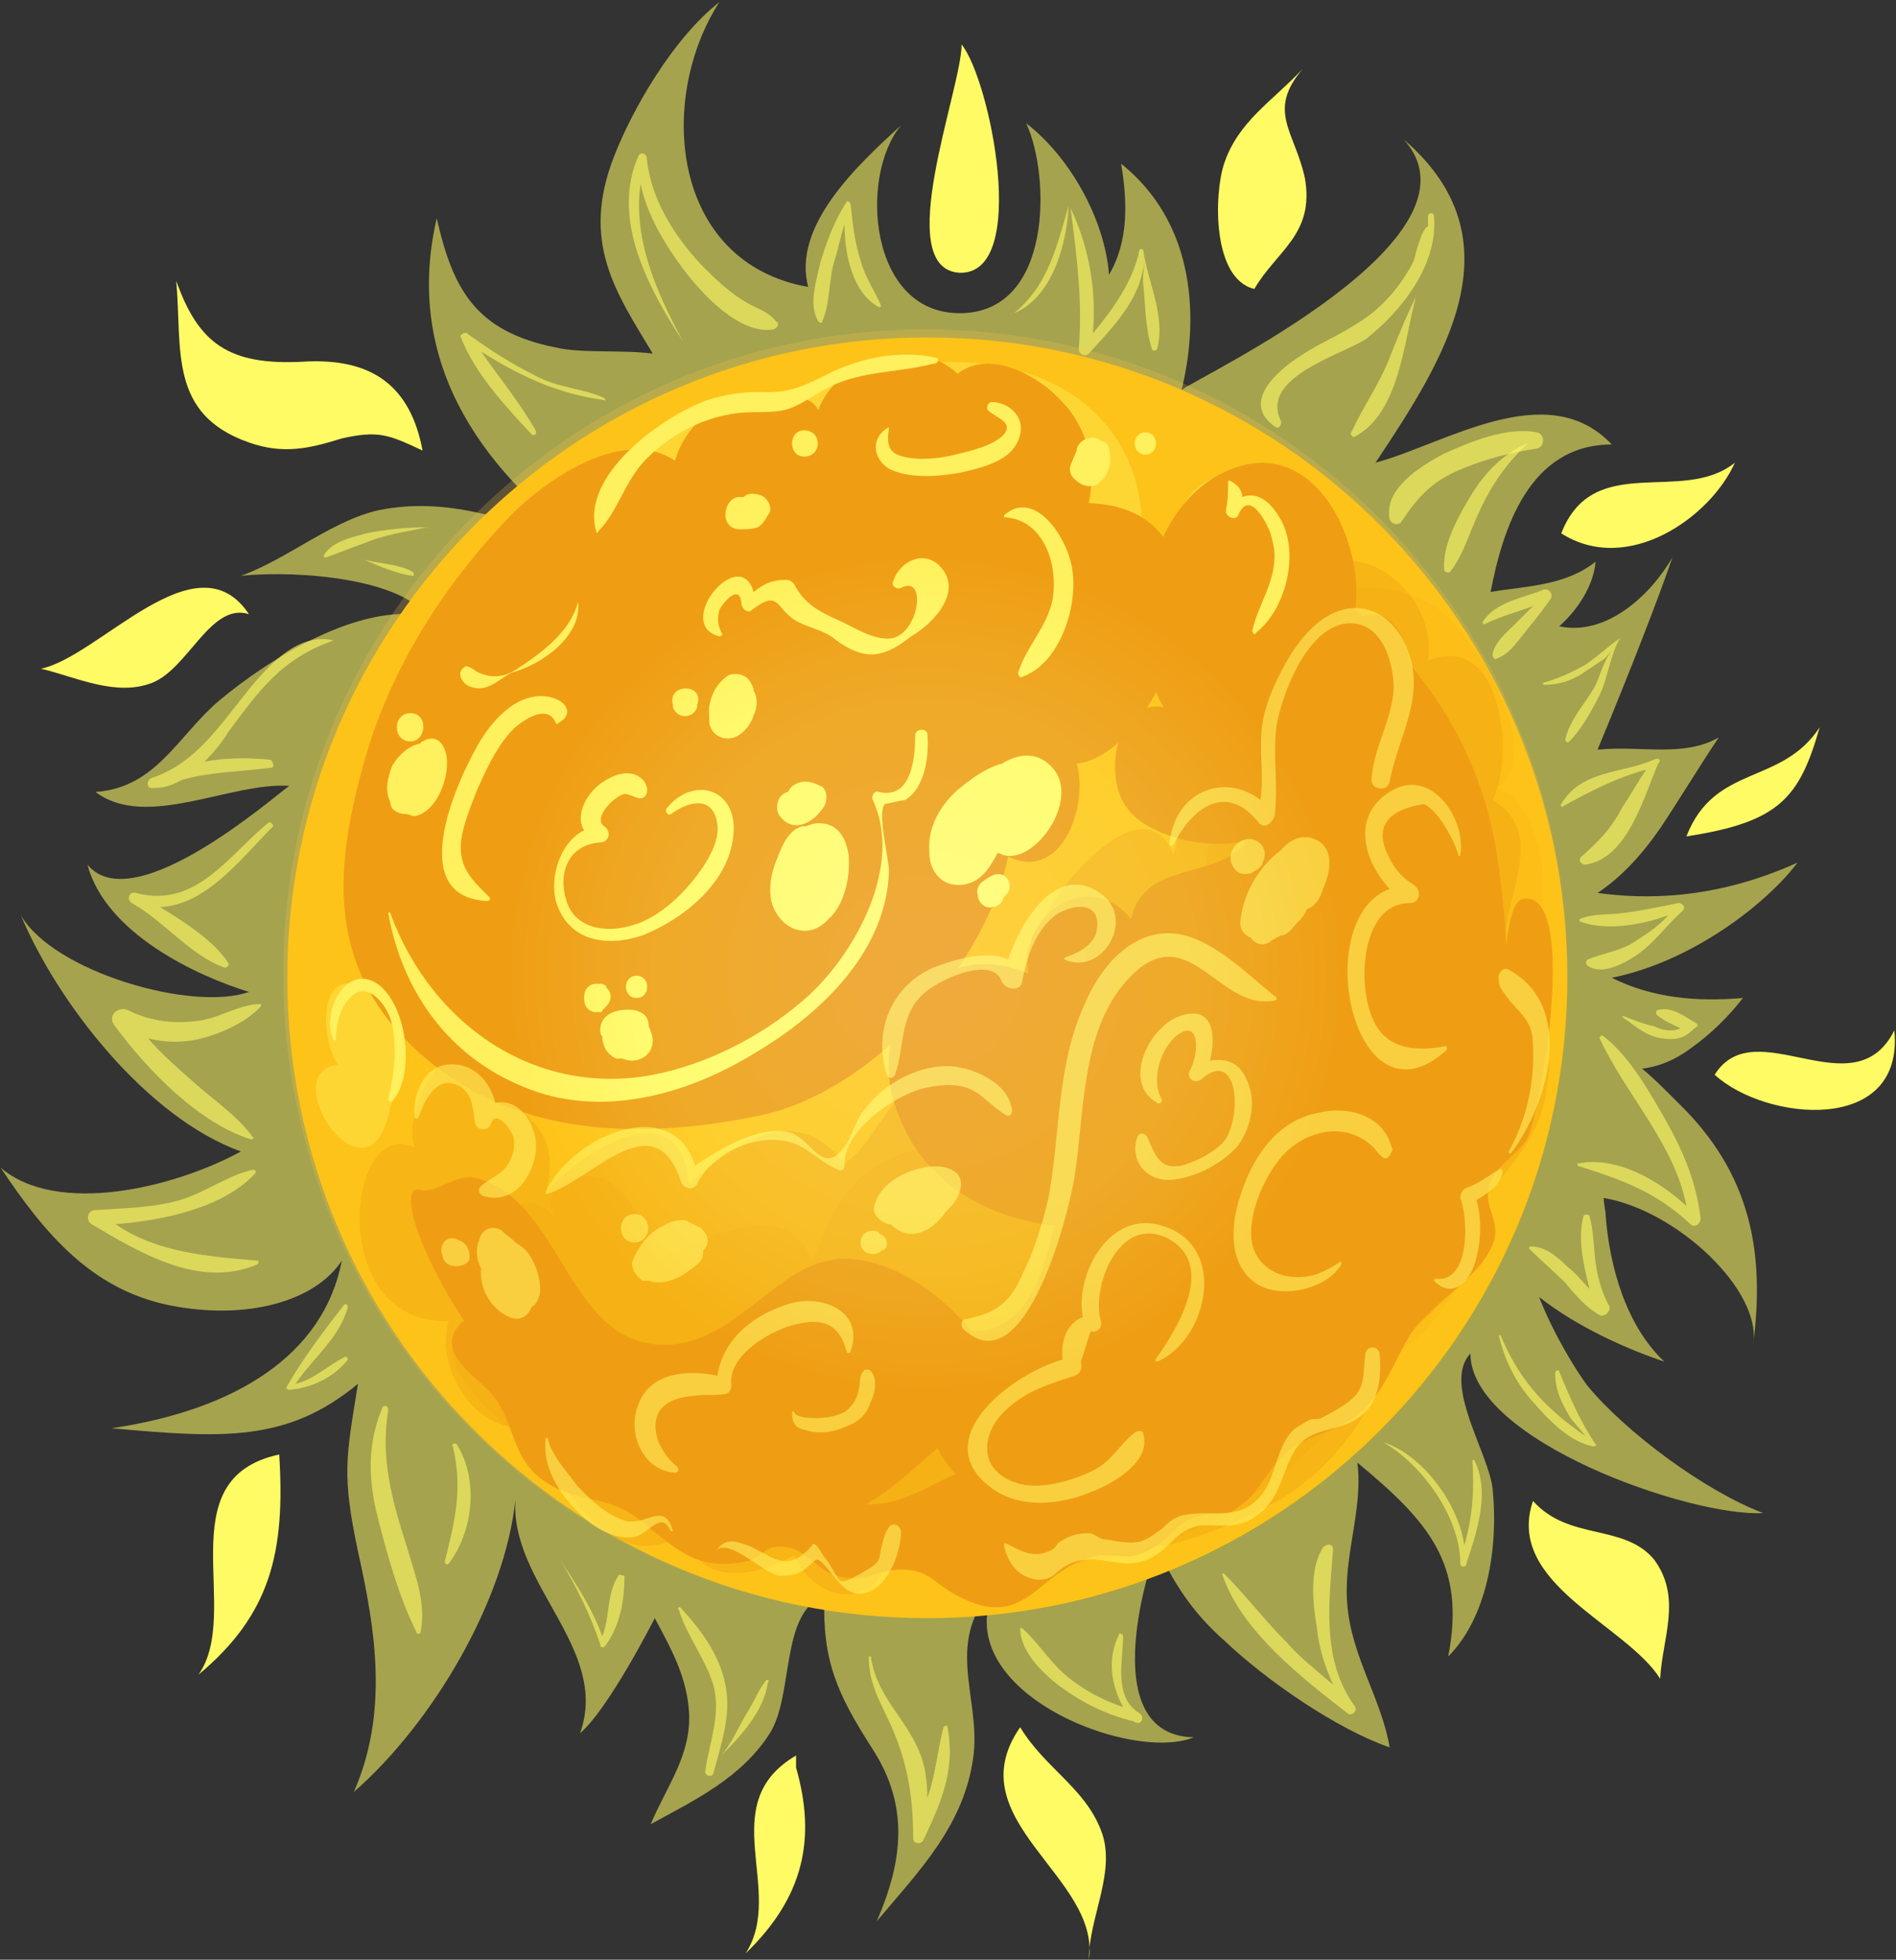 <svg width="1635" height="1689" viewBox="0 0 1635 1689" fill="none" xmlns="http://www.w3.org/2000/svg">
<rect x="0" y="0" width="1635" height="1689" fill="#333333" stroke="none"/>
<g opacity="0.56">
<path d="M1550.04 743.486C1476.92 776.565 1415.98 774.824 1377.68 769.601C1398.57 755.673 1415.98 736.522 1431.65 713.889C1449.06 687.774 1464.73 661.658 1482.14 635.543C1452.54 652.953 1414.24 642.507 1379.42 645.989H1377.68C1403.79 583.313 1431.65 511.931 1442.1 480.593C1422.94 513.672 1384.64 548.492 1344.6 539.787C1360.27 525.859 1374.2 504.967 1375.94 484.075C1349.82 504.967 1316.74 504.967 1285.4 510.19C1295.85 456.219 1318.48 383.096 1389.87 383.096C1334.15 323.901 1245.36 383.096 1186.17 398.765C1245.36 309.973 1311.52 207.253 1210.54 120.203C1287.15 205.512 1034.7 323.901 1019.03 336.088C1019.03 332.606 1055.59 212.476 966.799 141.095C972.022 172.433 973.763 207.253 956.353 236.851C952.871 189.843 923.274 135.872 884.971 106.274C905.864 151.541 907.604 268.189 829.259 269.93C749.172 271.671 740.467 151.541 777.028 108.016C738.726 142.836 683.014 195.066 696.942 247.297C578.553 226.405 566.366 85.382 620.337 1.814C622.078 0.073 622.078 0.073 620.337 1.814C580.294 33.152 545.473 94.087 529.804 134.131C500.207 208.994 531.545 252.52 562.884 304.75C535.027 301.268 501.948 304.75 479.315 299.527C409.674 285.599 390.523 249.038 376.595 188.102C345.257 323.901 430.566 412.693 496.725 464.924C441.012 450.996 392.264 428.362 331.329 438.808C289.544 445.772 247.76 482.334 207.716 496.262C259.947 491.039 346.998 499.744 367.89 531.082C310.436 518.895 232.091 567.644 188.565 604.205C153.745 633.802 134.594 679.068 82.363 682.551C125.889 715.63 199.011 673.845 249.501 677.327C240.796 682.551 115.443 793.975 75.399 745.227C91.068 804.422 169.414 840.983 214.681 854.911C165.932 872.321 45.802 837.501 17.946 788.752C49.284 863.616 125.889 962.854 207.716 992.451C150.263 1023.79 49.284 1048.16 0.536 1006.38C38.838 1063.83 78.881 1110.84 145.04 1124.77C212.94 1138.7 272.134 1121.29 294.767 1086.47C279.098 1168.29 202.493 1215.3 96.291 1230.97C192.047 1239.68 247.76 1243.16 308.695 1192.67C298.249 1257.09 294.767 1271.01 308.695 1337.17C324.364 1406.81 334.811 1476.45 305.213 1544.35C373.113 1485.16 435.789 1378.96 444.494 1291.91C439.271 1365.03 526.322 1420.74 500.207 1493.86C524.581 1472.97 562.884 1398.11 564.625 1394.63C578.553 1420.74 592.481 1445.12 594.222 1476.45C595.963 1513.01 575.071 1539.13 561.142 1572.21C599.445 1551.32 639.488 1532.17 663.862 1493.86C684.755 1460.78 672.568 1389.4 710.87 1375.47C709.129 1431.19 721.316 1459.04 752.654 1507.79C783.992 1556.54 778.769 1603.55 756.136 1655.78C792.698 1612.25 832.741 1572.21 839.705 1511.27C844.928 1460.78 813.59 1413.78 858.856 1366.77C813.59 1455.56 973.763 1519.98 1029.48 1497.35C940.684 1495.6 994.655 1337.17 998.137 1333.69C1010.32 1361.55 1027.73 1389.4 1055.59 1413.78C1092.15 1448.6 1153.09 1490.38 1198.35 1506.05C1191.39 1464.27 1165.27 1427.71 1161.79 1382.44C1158.31 1340.65 1175.72 1300.61 1170.5 1260.57C1231.43 1311.06 1264.51 1347.62 1248.84 1427.71C1281.92 1394.63 1292.37 1335.43 1287.15 1283.2C1283.66 1251.86 1243.62 1192.67 1267.99 1166.55C1267.99 1241.42 1457.77 1307.58 1520.44 1304.09C1469.95 1284.94 1402.05 1234.45 1368.97 1194.41C1358.53 1180.48 1339.38 1149.14 1327.19 1117.8C1360.27 1143.92 1403.79 1163.07 1435.13 1173.52C1402.05 1142.18 1388.12 1091.69 1384.64 1048.16C1384.64 1042.94 1382.9 1037.72 1382.9 1032.49C1445.58 1042.94 1520.44 1112.58 1511.74 1159.59C1522.18 1079.5 1510 1011.6 1447.32 950.667C1433.39 936.739 1424.69 928.034 1415.98 921.07C1429.91 919.329 1443.84 914.106 1457.77 903.659C1475.18 891.472 1490.84 875.803 1503.03 860.134C1462.99 863.616 1424.69 860.134 1389.87 842.724C1459.51 828.796 1523.92 778.306 1550.04 743.486ZM1163.53 696.479C1024.25 692.997 825.777 637.284 820.554 773.083C818.813 825.314 857.115 875.803 881.489 919.329C914.569 978.523 931.979 1049.9 952.871 1116.06C956.353 1129.99 959.835 1143.92 963.317 1156.11C893.676 1109.1 803.144 1133.47 719.575 1109.1L703.906 1119.55C702.165 1022.05 634.265 936.739 613.373 839.242C583.776 699.961 683.014 574.608 686.496 438.808L653.416 388.319C677.79 402.247 703.906 414.434 731.762 426.621L879.748 498.003C935.461 487.557 985.95 435.326 1013.81 376.132C1019.03 386.578 1025.99 395.283 1036.44 403.988C1062.55 508.449 1064.3 602.464 1137.42 645.989C1154.83 656.435 1179.2 663.399 1201.84 666.881C1187.91 677.327 1173.98 686.033 1163.53 696.479Z" fill="#FFFB64"/>
<path d="M1443.85 1170.04C1443.85 1170.04 1442.1 1170.04 1443.85 1170.04C1442.1 1170.04 1442.1 1170.04 1443.85 1170.04C1443.85 1171.78 1443.85 1171.78 1443.85 1170.04Z" fill="#FFFB64"/>
</g>
<path d="M799.665 1394.63C1104.47 1394.63 1351.57 1147.53 1351.57 842.724C1351.57 537.917 1104.47 290.822 799.665 290.822C494.858 290.822 247.763 537.917 247.763 842.724C247.763 1147.53 494.858 1394.63 799.665 1394.63Z" fill="#FEC20C"/>
<path opacity="0.38" d="M400.96 931.515C385.291 882.767 346.988 959.371 357.434 988.969C298.24 961.112 280.83 1142.18 387.031 1138.7C373.103 1178.74 414.888 1246.64 463.636 1225.75C472.341 1277.98 535.018 1365.03 590.73 1319.76C601.176 1368.51 649.925 1359.8 684.745 1340.65C695.191 1363.29 719.565 1382.44 745.681 1370.25C771.796 1358.06 757.868 1331.95 782.242 1321.5C777.019 1354.58 850.142 1366.77 855.365 1335.43C865.811 1373.73 933.71 1351.1 949.379 1321.5C977.236 1354.58 1060.8 1314.54 1092.14 1298.87C1147.86 1271.01 1193.12 1210.08 1203.57 1147.4C1219.24 1147.4 1236.65 1131.73 1243.61 1119.54C1255.8 1100.39 1247.09 1088.21 1255.8 1070.8C1276.69 1023.79 1327.18 995.933 1334.14 936.738C1337.63 914.105 1335.88 886.249 1327.18 863.615C1321.96 849.687 1302.81 835.759 1299.32 823.572C1288.88 783.529 1339.37 720.852 1287.14 689.514C1306.29 652.953 1295.84 543.269 1231.42 569.384C1240.13 517.153 1179.19 459.7 1130.44 492.779C1074.73 531.082 1088.66 640.766 1090.4 699.96C1081.7 680.809 1055.58 666.881 1034.69 679.068C1015.54 689.514 1017.28 717.37 1012.06 736.521C987.682 677.327 921.523 753.932 905.854 781.788C881.48 825.313 858.847 908.882 874.516 959.371C857.106 936.738 837.954 917.587 806.616 926.292C766.573 936.738 757.868 982.004 728.271 1002.9C683.004 945.443 630.774 988.968 594.212 1020.31C585.507 934.997 498.457 995.933 470.6 1027.27C484.528 976.781 456.672 955.889 400.96 931.515Z" fill="#EB9206"/>
<path opacity="0.41" d="M676.045 348.276C609.886 343.053 522.835 386.578 517.612 459.701C475.828 428.362 392.259 515.413 367.885 550.233C327.842 605.946 313.914 679.069 319.137 748.709C329.583 910.624 494.979 962.854 627.296 905.4C702.16 874.062 801.398 774.824 756.132 684.292C783.988 682.551 797.916 661.658 792.693 632.061C869.298 651.212 958.089 585.054 977.241 511.931C1022.51 341.312 858.852 259.484 676.045 348.276Z" fill="#FFFB64"/>
<path d="M676.047 1312.8C742.205 1312.8 764.839 1284.94 808.364 1248.38C876.264 1377.22 1121.75 1234.45 1184.42 1161.33C1292.37 1032.49 1315 914.106 1292.37 746.968C1280.18 651.212 1231.43 574.608 1156.57 515.413C1144.38 607.687 1184.42 705.184 1156.57 797.458C1140.9 847.947 1118.26 872.321 1074.74 847.947C1050.37 834.019 1052.11 811.386 1015.54 814.868C982.466 818.35 954.609 858.393 938.94 887.99C907.602 945.444 931.976 1149.14 837.961 1147.4C808.364 1110.84 750.91 1070.8 702.162 1089.95C656.896 1107.36 620.334 1168.29 559.399 1157.85C488.017 1145.66 481.053 1032.49 409.671 1015.08C392.261 1011.6 376.592 1029.01 362.664 1025.53C319.139 1013.34 451.456 1312.8 676.047 1312.8Z" fill="#EB9206"/>
<path d="M1132.19 1091.69C1041.65 1110.84 1069.51 985.487 1130.44 964.595C1217.5 934.998 1210.53 1037.72 1167.01 1082.98L1132.19 1091.69Z" fill="#EB9206"/>
<path d="M1215.74 764.378C1179.18 753.932 1170.48 680.809 1219.23 691.255C1219.23 722.593 1217.49 757.414 1257.53 740.004C1274.94 778.306 1283.64 851.429 1254.05 887.99C1201.82 954.148 1153.07 858.393 1194.85 802.68L1215.74 764.378Z" fill="#EB9206"/>
<path d="M686.482 1215.3C663.849 1262.31 618.583 1288.42 576.798 1251.86C535.014 1215.3 571.575 1163.07 613.36 1192.67C648.18 1135.21 801.389 1133.47 730.008 1218.78L686.482 1215.3Z" fill="#EB9206"/>
<path opacity="0.41" d="M456.669 774.824C287.791 774.824 467.115 494.521 501.936 642.507C585.504 661.658 554.166 510.19 573.317 473.629C606.396 414.434 719.562 370.909 714.339 471.888C726.526 452.736 766.57 437.067 757.865 475.37C817.059 416.175 942.412 435.326 897.146 538.046C877.995 581.572 830.987 604.205 787.462 611.169C749.16 618.133 723.044 604.205 688.224 600.723C700.411 626.838 696.929 665.14 662.109 670.363C660.368 741.745 649.922 813.126 590.727 858.393C566.353 877.544 526.31 903.659 493.23 900.177C428.813 896.695 446.223 834.019 456.669 774.824Z" fill="#FFFB64"/>
<path opacity="0.41" d="M839.694 393.541C820.543 402.246 777.018 414.433 763.09 386.577C749.162 360.462 789.205 315.196 804.874 346.534C855.363 311.714 914.558 376.131 848.399 391.8L839.694 393.541Z" fill="#FFFB64"/>
<path opacity="0.41" d="M494.969 543.27C521.085 508.449 486.264 473.629 449.703 487.557C428.811 496.262 392.249 541.529 421.847 550.234C399.213 557.198 376.58 581.572 407.919 590.277C430.552 597.241 468.854 569.385 486.264 557.198L494.969 543.27Z" fill="#FFFB64"/>
<path opacity="0.41" d="M1034.69 477.111C978.974 431.844 1083.44 376.132 1067.77 438.808C1126.96 386.578 1120 525.859 1090.4 557.197C1025.98 626.838 951.118 541.528 1031.2 487.557L1034.69 477.111Z" fill="#FFFB64"/>
<path opacity="0.41" d="M343.515 936.738C352.22 915.846 341.774 860.133 313.918 849.687C272.134 834.018 277.357 896.694 291.285 917.587C235.572 924.551 319.141 1048.16 336.551 954.148L343.515 936.738Z" fill="#FFFB64"/>
<path d="M938.928 433.586C945.892 398.765 937.187 365.686 911.072 341.312C891.921 322.161 851.877 301.269 825.762 322.161C789.201 287.34 721.301 309.974 705.632 353.499C696.927 334.348 655.143 341.312 637.732 344.794C609.876 351.758 590.725 369.168 582.02 397.024C535.013 365.686 463.631 417.917 434.034 450.996C378.321 510.19 333.055 583.313 312.163 663.4C287.788 752.191 284.306 832.278 353.947 900.178C435.775 980.264 548.941 983.746 656.884 961.113C752.639 940.221 850.136 832.278 869.287 738.263C916.295 760.897 938.928 692.997 928.482 658.177C1005.09 649.472 1079.95 438.809 938.928 433.586Z" fill="#EB9206"/>
<path opacity="0.16" d="M566.362 1084.72C555.916 1062.09 547.21 1029.01 522.836 1016.83C500.203 1006.38 458.419 1022.05 481.052 1051.65C435.785 997.674 383.555 1103.88 402.706 1145.66C362.663 1163.07 427.08 1224.01 442.75 1232.71C484.534 1257.09 552.433 1291.91 595.959 1253.6C597.7 1300.61 663.859 1318.02 696.938 1295.39C693.456 1349.36 768.319 1356.32 797.917 1323.24C801.399 1373.73 958.09 1344.14 985.946 1335.43C1032.95 1321.5 1071.26 1297.13 1109.56 1265.79C1137.41 1243.16 1182.68 1204.85 1184.42 1168.29C1219.24 1171.78 1247.1 1124.77 1262.77 1098.65C1287.14 1056.87 1287.14 1023.79 1262.77 983.746C1311.52 955.89 1348.08 860.134 1308.03 814.867C1348.08 799.198 1330.67 687.773 1290.62 679.068C1335.89 647.73 1267.99 541.528 1236.65 522.377C1151.34 471.887 1071.26 550.233 1053.85 630.32C1041.66 687.773 1045.14 748.709 1029.47 806.162C1010.32 879.285 961.572 945.444 891.931 980.264C850.147 1001.16 810.104 978.523 770.06 997.674C728.276 1016.83 714.348 1048.16 700.42 1089.95C683.01 1027.27 602.923 1069.06 566.362 1084.72Z" fill="#EB9206"/>
<path d="M1074.73 724.335C1045.14 733.04 991.165 722.594 972.013 696.478C951.121 670.363 961.567 602.464 1003.35 609.428C966.79 546.751 989.424 426.621 1067.77 402.247C1139.15 379.614 1180.94 477.111 1167.01 534.564C1227.94 501.485 1233.17 649.471 1193.12 682.55C1259.28 668.622 1240.13 792.234 1227.94 821.832C1194.86 903.659 1126.96 985.487 1050.36 1029.01C961.567 1079.5 813.581 1069.06 773.538 957.631C743.94 879.285 810.099 806.162 886.704 839.242C877.999 788.752 938.934 746.968 975.495 792.234C985.942 740.004 1053.84 759.155 1074.73 724.335Z" fill="#EB9206"/>
<path d="M399.213 1138.7C371.357 1164.81 411.4 1185.7 425.329 1203.11C444.48 1227.49 440.998 1257.09 468.854 1276.24C496.71 1295.39 524.566 1288.42 550.682 1309.32C582.02 1333.69 599.43 1354.58 642.955 1345.88C660.366 1342.4 656.884 1330.21 679.517 1333.69C693.445 1335.43 707.373 1354.58 721.301 1358.06C745.675 1365.03 754.38 1352.84 777.014 1352.84C801.388 1352.84 803.129 1363.29 825.762 1375.48C884.957 1406.81 893.662 1354.58 940.669 1342.4C965.043 1335.43 970.266 1349.36 994.64 1333.69C1012.05 1323.24 1013.79 1312.8 1031.2 1307.58C1055.58 1300.61 1052.09 1312.8 1074.73 1293.65C1088.66 1281.46 1095.62 1262.31 1111.29 1250.12C1128.7 1236.19 1151.33 1234.45 1168.74 1220.52C1193.12 1203.11 1201.82 1173.52 1215.75 1150.88C1233.16 1123.03 1280.17 1100.39 1288.87 1067.32C1292.35 1051.65 1280.17 1039.46 1283.65 1023.79C1287.13 1006.38 1308.02 995.934 1316.73 982.006C1328.92 959.372 1361.99 766.12 1313.25 774.825C1295.84 778.307 1297.58 856.653 1294.1 868.84C1285.39 912.365 1262.76 926.293 1241.86 959.372C1224.45 985.488 1236.64 1016.83 1224.45 1044.68C1210.53 1076.02 1180.93 1112.58 1161.78 1142.18C1137.4 1180.48 1121.73 1163.07 1081.69 1173.52C1025.98 1185.7 1027.72 1250.12 985.935 1274.5C954.597 1291.91 902.367 1279.72 871.028 1271.01C824.021 1258.83 820.539 1276.24 777.014 1291.91C736.97 1305.83 707.373 1284.94 674.294 1271.01C648.178 1258.83 634.25 1262.31 604.653 1265.79C561.128 1271.01 552.423 1260.57 522.825 1230.97C505.415 1213.56 493.228 1213.56 472.336 1201.37C442.739 1177 435.775 1136.96 399.213 1138.7Z" fill="#EB9206"/>
<path d="M151.991 242.074C157.214 301.269 145.027 356.981 214.667 381.355C244.265 391.802 266.898 386.579 294.754 377.873C326.092 370.909 334.797 374.391 364.395 388.319C353.949 332.607 320.869 308.233 261.675 311.715C197.257 315.197 171.142 296.046 151.991 242.074Z" fill="#FFFB64"/>
<path d="M1081.69 249.038C1045.13 240.333 1046.87 167.211 1055.58 141.095C1067.77 104.534 1097.36 87.124 1123.48 59.268C1092.14 95.829 1116.51 113.239 1125.22 153.282C1133.92 202.031 1100.85 215.959 1081.69 249.038Z" fill="#FFFB64"/>
<path d="M1478.64 926.293C1522.17 966.336 1642.3 978.524 1633.59 887.991C1598.77 957.631 1513.46 870.581 1478.64 926.293Z" fill="#FFFB64"/>
<path d="M240.782 1253.6C143.285 1274.5 209.444 1389.4 171.142 1443.37C233.818 1391.14 246.005 1337.17 240.782 1253.6Z" fill="#FFFB64"/>
<path d="M1346.32 459.701C1374.18 388.32 1450.78 435.327 1496.05 398.766C1475.15 445.773 1403.77 496.262 1346.32 459.701Z" fill="#FFFB64"/>
<path d="M879.742 1488.64C824.03 1568.73 949.383 1617.48 938.937 1688.86C938.937 1652.3 963.311 1612.25 949.383 1577.43C935.455 1540.87 900.634 1523.46 879.742 1488.64Z" fill="#FFFB64"/>
<path d="M1321.95 1293.65C1297.57 1365.03 1402.03 1399.85 1431.63 1446.86C1433.37 1412.04 1450.78 1377.22 1426.41 1344.14C1400.29 1312.8 1353.28 1328.47 1321.95 1293.65Z" fill="#FFFB64"/>
<path d="M214.678 529.342C169.411 461.442 85.843 565.903 35.353 576.349C64.95 583.313 99.771 600.723 131.109 588.536C162.447 576.349 181.598 518.896 214.678 529.342Z" fill="#FFFB64"/>
<path d="M1454.27 720.853C1478.64 658.176 1536.1 677.327 1569.18 626.838C1551.77 687.773 1534.36 708.666 1454.27 720.853Z" fill="#FFFB64"/>
<path d="M829.236 38.374C829.236 76.677 768.301 231.627 827.495 235.109C888.431 236.85 853.61 67.972 829.236 38.374Z" fill="#FFFB64"/>
<path d="M686.488 1513.02C615.107 1554.8 677.783 1629.66 642.963 1683.64C693.452 1634.89 703.898 1584.4 686.488 1523.46V1513.02Z" fill="#FFFB64"/>
<path d="M799.653 632.061C797.912 626.838 789.207 628.579 789.207 633.802C789.207 649.471 787.466 689.514 757.868 682.55C754.386 680.809 750.904 686.032 752.645 689.514C778.761 745.227 738.717 820.091 696.933 858.393C662.113 889.731 616.846 914.105 571.58 924.551C467.119 948.926 373.104 886.249 336.543 787.011C336.543 785.27 334.802 787.011 334.802 787.011C346.989 854.911 387.032 910.623 451.45 936.739C517.608 964.595 592.472 943.703 651.667 907.141C707.379 874.062 764.833 820.091 766.574 750.45C766.574 740.004 756.128 699.96 763.092 692.996C763.092 692.996 778.761 689.514 780.502 689.514C797.912 679.068 801.394 651.212 799.653 632.061Z" fill="#FFFB64"/>
<path d="M806.61 308.231C777.013 301.267 743.933 308.231 717.818 320.419C696.926 330.865 681.257 339.57 656.883 337.829C639.472 337.829 627.285 339.57 609.875 344.793C571.573 358.721 500.191 409.21 514.119 457.959C514.119 459.7 515.86 459.7 515.86 457.959C533.27 440.549 538.494 414.433 557.645 395.282C582.019 370.908 615.098 355.239 649.919 355.239C679.516 355.239 681.257 353.498 707.372 337.829C738.71 318.677 771.79 322.159 804.869 313.454C810.092 313.454 810.092 308.231 806.61 308.231Z" fill="#FFFB64"/>
<path d="M855.362 346.535C851.88 346.535 850.139 351.758 851.88 353.499C858.845 360.463 876.255 363.945 864.067 376.132C853.621 384.837 837.952 388.319 824.024 391.802C810.096 395.284 792.686 397.025 778.758 393.543C764.83 390.06 764.83 381.355 766.571 369.168C766.571 369.168 766.571 367.427 764.83 369.168C750.902 377.873 752.643 395.284 766.571 403.989C783.981 412.694 808.355 410.953 827.506 407.471C843.175 403.989 867.55 398.766 876.255 383.096C888.442 362.204 871.032 346.535 855.362 346.535Z" fill="#FFFB64"/>
<path d="M498.458 518.896C498.458 518.896 496.717 518.896 498.458 518.896C491.494 545.011 467.119 562.421 446.227 576.349C435.781 583.313 425.335 585.054 413.148 579.831C411.407 579.831 404.443 572.867 400.961 574.608C392.256 579.831 399.22 590.277 406.184 592.018C420.112 597.241 430.558 585.054 441.004 579.831C467.119 572.867 501.94 548.493 498.458 518.896Z" fill="#FFFB64"/>
<path d="M1106.07 450.995C1097.37 433.585 1085.18 423.139 1071.25 428.362C1071.25 423.139 1067.77 417.916 1060.81 414.434H1059.07C1059.07 423.139 1059.07 430.103 1057.33 438.808C1055.59 445.772 1066.03 449.254 1067.77 444.031C1078.22 419.657 1093.89 454.477 1095.63 459.7C1097.37 466.664 1099.11 471.887 1099.11 478.851C1099.11 503.225 1085.18 520.636 1079.96 543.269C1079.96 545.01 1081.7 548.492 1083.44 545.01C1107.82 525.859 1120 480.592 1106.07 450.995Z" fill="#FFFB64"/>
<path d="M575.058 696.478C573.317 698.22 575.058 703.443 578.54 701.702C592.468 691.255 615.101 684.291 618.583 710.407C620.324 722.594 613.36 736.522 606.396 746.968C592.468 767.86 569.835 790.493 545.461 797.457C522.827 804.421 494.971 800.939 488.007 774.824C481.043 750.45 491.489 727.817 517.604 726.076C524.568 726.076 528.05 717.371 521.086 712.148C510.64 705.184 529.791 686.032 538.496 684.291C543.72 684.291 550.684 689.514 554.166 687.773C561.13 684.291 557.648 673.845 552.425 670.363C543.719 663.399 531.532 666.881 522.827 672.104C507.158 680.809 494.971 701.702 503.676 715.63C482.784 726.076 474.079 755.673 479.302 776.565C489.748 811.385 522.827 816.609 554.166 806.162C588.986 792.234 629.029 760.896 632.511 719.112C635.993 679.068 597.691 668.622 575.058 696.478Z" fill="#FFFB64"/>
<path d="M810.103 487.558C796.175 473.63 775.283 484.076 770.059 501.486C768.318 504.968 773.542 508.45 777.024 506.709C799.657 494.522 792.693 546.752 768.319 550.234C752.649 551.975 735.239 539.788 723.052 534.565C707.383 527.601 693.455 520.637 684.75 503.227C683.009 501.486 681.268 499.745 677.786 499.745C665.599 499.745 658.635 503.227 649.93 510.191C637.742 468.407 580.289 538.047 620.332 548.493C622.073 548.493 623.814 546.752 622.073 545.011C618.591 538.047 618.591 532.824 620.332 525.86C620.332 524.119 637.742 499.745 639.483 520.637C639.483 524.119 644.706 529.342 648.188 525.86C670.822 508.45 669.081 522.378 683.009 532.824C695.196 541.529 709.124 541.529 721.311 551.975C745.685 569.385 761.354 567.644 785.729 548.493C806.621 536.306 830.995 508.45 810.103 487.558Z" fill="#FFFB64"/>
<path d="M474.082 600.723C447.967 595.5 427.075 618.133 414.888 637.284C395.737 668.622 346.988 773.083 420.111 776.565C421.852 776.565 423.593 774.824 421.852 773.083C407.924 759.155 395.737 748.709 397.478 726.076C399.219 710.407 406.183 694.737 411.406 680.809C418.37 665.14 427.075 645.989 439.262 632.061C446.226 623.356 472.341 604.205 479.305 623.356C479.305 623.356 481.046 625.097 481.046 623.356C494.974 616.392 489.751 604.205 474.082 600.723Z" fill="#FFFB64"/>
<path d="M327.835 849.689C299.979 827.055 275.605 872.322 287.792 896.696H289.533C289.533 884.509 293.015 868.84 301.72 860.135C315.648 844.466 331.317 863.617 336.54 877.545C343.504 898.437 340.022 926.293 334.799 947.186C334.799 948.927 336.54 950.668 338.281 948.927C357.432 928.034 352.209 870.581 327.835 849.689Z" fill="#FFFB64"/>
<path d="M923.272 484.074C918.049 461.441 891.934 421.397 865.819 444.031V445.772C900.639 447.513 912.826 487.556 907.603 517.153C902.38 541.528 884.97 557.197 878.006 579.83C878.006 581.571 879.747 585.053 881.488 583.312C916.308 571.125 931.977 515.412 923.272 484.074Z" fill="#FFFB64"/>
<path d="M956.338 386.578C956.338 383.096 952.856 381.355 949.374 379.614C945.892 377.872 942.41 376.132 938.928 377.873C935.446 377.873 930.223 381.355 928.482 386.578V388.319C926.741 391.801 925 397.024 923.259 400.506C921.518 405.729 923.259 410.952 928.482 414.434C933.705 419.657 944.151 421.398 949.374 414.434C951.115 412.693 951.115 412.693 952.856 410.952C958.079 402.247 958.079 395.283 956.338 386.578Z" fill="#FFFB64"/>
<path d="M987.674 372.65C975.486 372.65 975.486 391.802 987.674 391.802C999.861 391.802 999.861 372.65 987.674 372.65Z" fill="#FFFB64"/>
<path d="M383.543 645.99C380.061 637.285 373.097 633.803 364.392 639.026C364.392 639.026 362.651 639.026 362.651 640.767C352.205 642.508 343.5 651.213 338.277 659.918C334.795 668.623 331.313 680.81 336.536 691.256C336.536 698.22 343.5 701.702 350.464 701.702C352.205 701.702 355.687 703.443 357.428 703.443C378.32 699.961 390.507 663.4 383.543 645.99Z" fill="#FFFB64"/>
<path d="M353.955 614.651C338.286 614.651 338.286 639.026 353.955 639.026C367.883 639.026 369.624 614.651 353.955 614.651Z" fill="#FFFB64"/>
<path d="M905.855 659.918C893.668 647.731 877.999 649.472 864.071 658.177C850.143 661.659 836.215 672.105 825.768 680.81C810.099 694.738 799.653 713.889 801.394 734.782C801.394 750.451 811.84 764.379 829.25 762.638C846.661 760.897 853.625 746.969 860.589 734.782C888.445 752.192 935.452 687.774 905.855 659.918Z" fill="#FFFB64"/>
<path d="M857.098 753.932C853.616 755.673 850.134 757.414 848.393 759.156C844.911 760.897 841.429 766.12 843.17 771.343C843.17 778.307 850.134 783.53 855.357 781.789C860.58 781.789 864.062 778.307 865.803 773.084L867.544 771.343C874.508 764.379 869.285 750.45 857.098 753.932Z" fill="#FFFB64"/>
<path d="M649.92 595.5C649.92 592.018 648.179 590.277 646.438 586.795C642.956 581.572 635.991 579.831 629.027 581.572C616.84 588.536 609.876 604.205 611.617 618.134C611.617 619.875 611.617 619.875 611.617 621.616C611.617 626.839 615.099 632.062 618.581 633.803C632.509 642.508 646.438 628.58 649.92 616.393C653.402 609.429 653.402 600.723 649.92 595.5Z" fill="#FFFB64"/>
<path d="M580.272 607.687V609.428C583.754 619.874 597.682 619.874 601.164 609.428V607.687C608.128 588.535 575.049 588.535 580.272 607.687Z" fill="#FFFB64"/>
<path d="M521.086 868.839C528.05 863.616 528.05 854.911 522.827 851.429C522.827 851.429 522.827 851.429 522.827 849.688C526.309 851.429 519.345 847.947 519.345 847.947C517.604 847.947 515.863 847.947 514.122 847.947C514.122 847.947 514.122 847.947 512.381 847.947C505.417 849.688 503.676 854.911 503.676 860.134C503.676 865.357 505.417 870.58 512.381 872.321C512.381 872.321 512.381 872.321 514.122 872.321C515.863 872.321 517.604 872.321 519.345 872.321C517.604 870.58 524.568 867.098 521.086 868.839Z" fill="#FFFB64"/>
<path d="M548.949 840.982C536.762 840.982 536.762 860.134 548.949 860.134C561.136 860.134 561.136 840.982 548.949 840.982Z" fill="#FFFB64"/>
<path d="M559.397 884.508C559.397 875.803 554.174 872.321 547.21 870.58C535.023 868.839 517.613 872.321 517.613 887.99C517.613 889.731 517.613 891.473 519.354 893.214C519.354 900.178 522.836 908.883 531.541 912.365C533.282 912.365 535.023 912.365 536.764 912.365C548.951 917.588 562.879 910.624 562.879 896.696C562.879 893.213 561.138 887.99 559.397 884.508Z" fill="#FFFB64"/>
<path d="M655.149 426.621C649.926 424.88 644.703 424.88 641.221 428.362C639.48 428.362 637.739 428.362 635.998 428.362C629.034 430.103 625.552 437.067 625.552 444.031C625.552 450.995 630.775 456.218 637.739 456.218C642.962 456.218 648.185 456.218 653.408 454.477C656.89 452.736 660.373 447.513 662.114 444.031C667.337 438.808 662.114 428.362 655.149 426.621Z" fill="#FFFB64"/>
<path d="M693.454 370.909C679.526 370.909 679.526 393.542 693.454 393.542C709.123 393.542 709.123 370.909 693.454 370.909Z" fill="#FFFB64"/>
<path d="M731.75 736.521C730.009 726.075 726.527 717.37 717.822 712.147C710.858 708.665 702.153 708.665 695.189 712.147C693.448 712.147 693.448 712.147 691.707 712.147C679.52 715.629 674.297 729.557 670.815 738.262C665.592 750.45 662.11 764.378 665.592 778.306C672.556 800.939 696.93 811.385 714.34 792.234C728.268 780.047 733.491 755.673 731.75 736.521Z" fill="#FFFB64"/>
<path d="M707.371 677.328C700.407 673.846 693.443 672.105 686.479 675.587C682.997 677.328 681.256 679.069 679.515 682.552C670.81 684.293 667.328 696.48 672.551 703.444C684.738 719.113 702.148 708.667 710.853 694.739C714.335 687.775 712.594 679.07 707.371 677.328Z" fill="#FFFB64"/>
<path opacity="0.6" d="M824.024 919.328C794.427 915.846 763.089 933.256 745.679 955.889C736.974 966.335 735.232 980.264 726.527 990.71C709.117 1011.6 700.412 983.746 683.002 976.782C658.628 968.076 622.066 988.969 599.433 1004.64C580.282 941.961 493.231 978.523 470.598 1027.27C470.598 1029.01 470.598 1029.01 472.339 1029.01C510.641 1016.82 564.613 948.925 587.246 1018.57C588.987 1023.79 597.692 1027.27 601.174 1020.31C615.102 992.451 655.146 975.04 684.743 985.487C698.671 990.71 709.117 1002.9 723.045 1008.12C724.786 1009.86 728.268 1008.12 728.268 1004.64C726.527 975.04 770.053 945.443 794.427 938.479C808.355 934.997 824.024 933.256 836.211 938.479C848.398 943.702 855.363 954.148 867.55 961.112C869.291 962.853 872.773 961.112 872.773 957.63C871.032 936.738 846.657 922.81 824.024 919.328Z" fill="#FFFB64"/>
<path opacity="0.6" d="M1214.01 560.68C1207.04 541.528 1191.37 524.118 1168.74 524.118C1144.37 524.118 1125.22 545.01 1113.03 564.162C1102.58 581.572 1092.14 602.464 1088.65 623.356C1085.17 645.989 1090.4 666.881 1086.91 689.515C1055.58 665.14 1012.05 682.551 1008.57 727.817C1008.57 729.558 1010.31 729.558 1012.05 727.817C1027.72 696.479 1057.32 673.845 1085.17 708.666C1090.4 715.63 1097.36 708.666 1099.1 703.443C1102.58 677.328 1097.36 651.212 1100.84 625.097C1106.06 597.241 1125.22 546.751 1156.55 538.046C1189.63 531.082 1201.82 567.644 1201.82 593.759C1200.08 621.615 1184.41 644.248 1182.67 672.104C1182.67 680.81 1196.6 682.551 1198.34 673.845C1205.3 635.543 1229.68 600.723 1214.01 560.68Z" fill="#FFFB64"/>
<path opacity="0.6" d="M1099.1 858.394C1074.72 839.243 1043.38 806.163 1010.31 804.422C973.744 802.681 947.628 835.761 935.441 865.358C911.067 917.588 914.549 976.783 904.103 1032.5C898.88 1055.13 891.916 1077.76 881.47 1098.65C871.024 1123.03 858.837 1131.73 832.722 1136.96C829.24 1136.96 827.498 1142.18 830.98 1145.66C884.952 1196.15 923.254 1039.46 926.736 1013.34C935.441 957.632 931.959 884.509 975.485 840.984C1025.97 790.494 1052.09 874.063 1100.84 861.876C1100.84 861.876 1100.84 858.394 1099.1 858.394Z" fill="#FFFB64"/>
<path opacity="0.6" d="M683.005 1123.03C651.666 1131.73 623.81 1152.62 618.587 1185.7C594.213 1180.48 561.134 1182.22 550.687 1210.08C540.241 1234.45 554.17 1267.53 582.026 1269.27C585.508 1269.27 585.508 1265.79 583.767 1264.05C576.803 1258.83 568.098 1246.64 566.357 1237.93C561.134 1215.3 575.062 1204.86 597.695 1203.11C608.141 1201.37 616.846 1203.11 625.551 1201.37C629.033 1201.37 630.774 1196.15 630.774 1194.41C627.292 1170.03 658.63 1150.88 677.782 1143.92C703.897 1135.21 723.048 1136.96 730.012 1164.81C730.012 1166.55 733.494 1166.55 733.494 1164.81C745.681 1129.99 709.12 1116.06 683.005 1123.03Z" fill="#FFFB64"/>
<path opacity="0.6" d="M1200.08 988.969C1193.12 961.112 1161.78 952.407 1135.66 959.371C1100.84 966.335 1079.95 997.674 1069.51 1030.75C1060.8 1056.87 1059.06 1091.69 1085.17 1107.36C1106.07 1119.54 1144.37 1110.84 1156.56 1089.95C1158.3 1088.21 1154.81 1086.47 1154.81 1088.21C1140.89 1096.91 1130.44 1102.13 1113.03 1100.39C1097.36 1098.65 1083.43 1088.21 1079.95 1072.54C1074.73 1048.16 1090.4 1013.34 1106.07 995.933C1126.96 973.299 1161.78 966.336 1184.41 988.969C1186.15 990.71 1193.12 1001.16 1196.6 997.674L1198.34 995.933C1200.08 992.451 1201.82 990.71 1200.08 988.969Z" fill="#FFFB64"/>
<path opacity="0.6" d="M1198.35 682.551C1165.27 703.443 1175.72 741.745 1198.35 766.119C1128.71 792.235 1167.01 976.782 1247.1 905.401C1248.84 903.66 1247.1 900.178 1245.36 901.919C1205.31 908.883 1182.68 896.696 1177.46 853.17C1173.98 825.314 1180.94 778.307 1215.76 778.307C1224.47 778.307 1226.21 767.86 1219.24 762.637C1210.54 757.414 1203.57 750.45 1198.35 740.004C1184.42 713.889 1194.87 698.22 1227.95 692.997C1240.13 698.22 1254.06 724.335 1257.54 736.522C1257.54 738.263 1259.29 738.263 1259.29 736.522C1264.51 705.184 1233.17 659.918 1198.35 682.551Z" fill="#FFFB64"/>
<path opacity="0.6" d="M1003.35 1056.87C958.088 1041.2 926.75 1096.91 933.714 1135.22C919.785 1140.44 914.562 1156.11 916.303 1171.78C872.778 1183.96 799.655 1239.68 853.627 1281.46C878.001 1300.61 912.821 1297.13 938.937 1286.68C958.088 1279.72 992.908 1260.57 985.944 1236.19C985.944 1232.71 982.462 1232.71 978.98 1234.45C965.052 1244.9 959.829 1258.83 942.419 1267.53C925.009 1276.24 895.411 1284.94 876.26 1277.98C843.181 1267.53 844.922 1234.45 869.296 1213.56C886.706 1197.89 905.857 1192.67 926.75 1185.7C931.973 1183.96 933.714 1178.74 931.973 1173.52C935.455 1164.81 937.196 1156.11 940.678 1147.4C945.901 1149.14 951.124 1143.92 949.383 1138.7C940.678 1109.1 965.052 1046.42 1006.84 1067.32C1050.36 1089.95 1013.8 1147.4 996.39 1171.78C996.39 1173.52 996.39 1173.52 998.131 1173.52C1041.66 1154.37 1059.07 1074.28 1003.35 1056.87Z" fill="#FFFB64"/>
<path opacity="0.6" d="M1074.74 929.775C1067.77 914.106 1055.59 912.365 1043.4 914.106C1048.62 893.213 1046.88 865.357 1017.28 875.803C991.168 884.508 966.794 933.257 998.132 950.667C999.873 952.408 1003.35 948.926 1001.61 947.185C992.909 931.516 999.873 907.142 1012.06 894.954C1034.69 874.062 1034.69 907.142 1025.99 922.811C1022.51 929.775 1031.21 934.998 1036.43 929.775C1069.51 901.918 1071.25 968.077 1053.84 985.487C1045.14 994.192 1031.21 1001.16 1019.02 1004.64C999.873 1008.12 996.391 995.933 989.427 980.264C987.686 976.782 982.463 975.041 980.722 980.264C973.758 1001.16 989.427 1018.57 1010.32 1016.83C1031.21 1015.08 1053.84 1002.9 1067.77 987.228C1079.96 969.818 1083.44 947.185 1074.74 929.775Z" fill="#FFFB64"/>
<path opacity="0.6" d="M604.647 1058.61C601.165 1056.87 597.683 1055.13 594.201 1053.39C592.46 1051.64 590.719 1051.65 588.978 1051.65C582.014 1051.65 576.791 1053.39 571.568 1056.87C559.38 1062.09 550.675 1074.28 545.452 1086.47C543.711 1093.43 548.934 1100.39 554.157 1103.88C555.898 1103.88 557.639 1103.88 559.38 1103.88C569.826 1107.36 580.273 1103.88 588.978 1098.65C594.201 1095.17 599.424 1091.69 602.906 1088.21C606.388 1084.72 606.388 1081.24 606.388 1077.76C613.352 1070.8 609.87 1063.83 604.647 1058.61Z" fill="#FFFB64"/>
<path opacity="0.6" d="M547.212 1046.42C531.543 1046.42 531.543 1070.8 547.212 1070.8C562.881 1070.8 562.881 1046.42 547.212 1046.42Z" fill="#FFFB64"/>
<path opacity="0.6" d="M1140.9 766.119C1147.86 750.45 1151.34 729.558 1132.19 722.594C1121.75 719.112 1111.3 724.335 1104.34 733.04C1085.19 746.968 1071.26 771.343 1069.52 795.717C1069.52 800.94 1073 806.163 1078.22 807.904C1081.7 813.127 1088.67 816.609 1095.63 811.386C1097.37 809.645 1099.11 809.645 1100.85 807.904C1102.6 807.904 1104.34 806.163 1104.34 806.163C1106.08 806.163 1107.82 806.163 1109.56 804.422C1113.04 802.681 1114.78 799.199 1118.26 795.717C1121.75 792.235 1125.23 788.753 1126.97 783.53C1133.93 781.789 1139.16 773.084 1140.9 766.119Z" fill="#FFFB64"/>
<path opacity="0.6" d="M1071.25 724.336C1060.8 729.559 1057.32 741.746 1066.03 750.451C1069.51 753.933 1074.73 753.933 1079.95 752.192C1081.7 750.451 1083.44 750.451 1085.18 748.71L1086.92 746.969C1088.66 745.228 1088.66 745.228 1088.66 743.487C1095.62 731.3 1083.44 719.112 1071.25 724.336Z" fill="#FFFB64"/>
<path opacity="0.6" d="M458.404 1084.73C454.922 1077.76 449.699 1074.28 444.476 1070.8C440.994 1067.32 435.771 1063.83 432.288 1060.35C423.583 1055.13 414.878 1060.35 413.137 1069.06C409.655 1077.76 411.396 1086.47 414.878 1093.43C413.137 1110.84 423.583 1128.25 439.252 1135.21C447.958 1138.7 454.922 1135.21 458.404 1126.51C461.886 1124.77 463.627 1121.29 465.368 1116.06C467.109 1107.36 463.627 1093.43 458.404 1084.73Z" fill="#FFFB64"/>
<path opacity="0.6" d="M395.74 1069.06C390.517 1065.57 383.553 1067.32 381.812 1072.54C380.071 1076.02 380.071 1079.5 381.812 1082.98C383.553 1093.43 399.222 1093.43 404.445 1086.47C406.186 1079.5 402.704 1070.8 395.74 1069.06Z" fill="#FFFB64"/>
<path opacity="0.6" d="M460.153 975.042C454.93 957.632 441.002 947.186 427.074 950.668C423.592 934.998 411.405 919.329 393.995 917.588C367.879 914.106 355.692 940.222 357.433 962.855C357.433 964.596 360.915 964.596 360.915 962.855C366.138 948.927 376.584 924.552 397.477 936.74C407.923 943.704 407.923 957.632 409.664 968.078C411.405 975.042 421.851 975.042 423.592 968.078C427.074 957.632 437.52 969.819 439.261 973.301C444.484 980.265 444.484 988.97 441.002 997.675C435.779 1011.6 425.333 1013.34 414.887 1022.05C411.405 1025.53 413.146 1029.01 416.628 1030.75C449.707 1041.2 468.858 997.675 460.153 975.042Z" fill="#FFFB64"/>
<path opacity="0.6" d="M952.866 773.084C914.564 740.005 881.485 790.494 869.298 827.056C851.887 818.35 822.29 827.056 804.88 834.02C768.319 849.689 752.65 889.732 764.837 926.293C766.578 929.775 770.06 929.775 771.801 926.293C780.506 901.919 775.283 875.804 796.175 856.653C806.621 846.207 855.369 821.832 864.074 846.207C867.557 853.171 879.744 854.912 881.485 846.207C884.967 825.314 893.672 799.199 912.823 787.012C928.492 778.307 949.384 778.307 945.902 800.94C944.161 814.868 928.492 821.832 918.046 825.315C918.046 825.315 918.046 825.314 918.046 827.056C949.384 840.984 977.24 795.717 952.866 773.084Z" fill="#FFFB64"/>
<path opacity="0.6" d="M749.166 1180.48C749.166 1180.48 747.425 1180.48 745.684 1180.48C740.461 1185.7 742.202 1190.93 740.461 1197.89C738.72 1206.6 735.238 1211.82 728.274 1217.04C721.31 1220.52 712.605 1222.27 703.9 1222.27C700.418 1222.27 686.49 1222.27 684.749 1217.04C684.749 1215.3 683.008 1217.04 683.008 1217.04C683.008 1227.49 686.49 1230.97 695.195 1232.71C705.641 1236.19 719.569 1234.45 730.015 1229.23C740.461 1225.75 747.425 1218.78 750.907 1208.34C754.389 1201.37 757.872 1185.7 749.166 1180.48Z" fill="#FFFB64"/>
<path opacity="0.6" d="M796.155 1006.38C778.745 1009.86 759.594 1020.31 754.371 1037.72C750.889 1046.42 759.594 1053.39 766.558 1055.13H768.299L770.04 1056.87C785.709 1070.8 804.86 1060.35 815.306 1044.68C820.529 1039.46 825.752 1034.24 827.493 1027.27C834.458 1006.38 810.083 1002.9 796.155 1006.38Z" fill="#FFFB64"/>
<path opacity="0.6" d="M759.608 1063.83C759.608 1063.83 757.867 1063.83 757.867 1062.09C750.903 1058.61 742.198 1062.09 742.198 1070.8C742.198 1079.5 750.903 1082.98 757.867 1079.5C757.867 1079.5 759.608 1079.5 759.608 1077.76C766.572 1077.76 766.572 1067.31 759.608 1063.83Z" fill="#FFFB64"/>
<path opacity="0.6" d="M540.247 1311.06C522.837 1305.83 510.65 1293.65 498.463 1281.46C489.758 1269.27 475.83 1255.34 472.348 1239.68C472.348 1237.93 470.607 1239.68 470.607 1239.68C467.125 1267.53 486.276 1293.65 507.168 1311.06C517.614 1319.76 533.283 1326.73 545.47 1324.98C559.398 1323.24 569.844 1300.61 578.55 1319.76H580.291C573.327 1293.65 557.657 1314.54 540.247 1311.06Z" fill="#FFFB64"/>
<path opacity="0.6" d="M766.57 1316.28C763.088 1321.5 763.088 1323.24 761.347 1328.47C756.124 1345.88 763.088 1344.14 742.196 1356.32C719.563 1368.51 726.527 1363.29 712.599 1344.14C709.117 1340.65 707.376 1335.43 703.894 1331.95C702.153 1330.21 700.411 1330.21 700.411 1331.95C676.037 1359.81 663.85 1337.17 639.476 1330.21C629.03 1326.73 623.807 1328.47 616.843 1337.17C627.289 1323.24 660.368 1358.06 672.555 1358.06C679.519 1358.06 686.483 1358.06 693.447 1352.84C705.635 1344.14 702.152 1338.91 714.34 1352.84C724.786 1365.03 733.491 1380.7 752.642 1370.25C768.311 1361.55 777.016 1335.43 777.016 1319.76C775.275 1312.8 768.311 1312.8 766.57 1316.28Z" fill="#FFFB64"/>
<path opacity="0.6" d="M1189.65 1166.55C1187.91 1159.59 1179.2 1159.59 1177.46 1166.55C1173.98 1194.41 1180.94 1201.37 1139.16 1222.27C1135.68 1224.01 1132.19 1222.27 1128.71 1224.01C1120.01 1229.23 1114.78 1230.97 1109.56 1239.68C1100.86 1253.6 1099.11 1271.01 1090.41 1284.94C1071.26 1312.8 1046.88 1300.61 1020.77 1305.83C1012.06 1307.57 1006.84 1312.8 1001.62 1318.02C984.208 1330.21 982.467 1331.95 952.87 1326.73C947.647 1326.73 944.165 1321.5 938.942 1321.5C928.495 1321.5 923.272 1323.24 914.567 1328.47C911.085 1330.21 911.085 1333.69 907.603 1335.43C891.934 1344.14 881.488 1337.17 867.56 1330.21C865.819 1330.21 865.819 1330.21 865.819 1331.95C869.301 1347.62 878.006 1359.81 895.416 1361.55C909.344 1361.55 909.344 1354.58 919.79 1349.36C944.165 1335.43 965.057 1354.58 989.431 1344.14C1010.32 1335.43 1013.81 1316.28 1038.18 1314.54C1057.33 1314.54 1071.26 1318.02 1088.67 1302.35C1104.34 1288.42 1106.08 1267.53 1116.53 1250.12C1130.45 1227.49 1158.31 1236.19 1177.46 1217.04C1189.65 1204.85 1191.39 1183.96 1189.65 1166.55Z" fill="#FFFB64"/>
<path opacity="0.6" d="M1295.84 1009.86C1295.84 1008.12 1294.1 1006.38 1292.35 1008.12C1283.65 1013.34 1274.94 1020.31 1264.5 1023.79C1261.02 1025.53 1259.27 1029.01 1259.27 1032.5C1266.24 1049.91 1267.98 1105.62 1238.38 1102.14C1236.64 1102.14 1236.64 1103.88 1236.64 1103.88C1252.31 1119.55 1266.24 1105.62 1271.46 1089.95C1276.68 1074.28 1278.43 1051.65 1273.2 1034.24C1285.39 1027.27 1294.1 1020.31 1295.84 1009.86Z" fill="#FFFB64"/>
<path opacity="0.6" d="M1301.07 835.759C1297.58 834.018 1294.1 835.759 1292.36 840.982C1292.36 847.946 1292.36 849.687 1297.58 856.652C1308.03 872.321 1321.96 877.544 1321.96 900.177C1323.7 931.515 1316.73 964.594 1301.07 992.451C1301.07 994.192 1302.81 994.192 1302.81 994.192C1335.89 950.666 1358.52 867.098 1301.07 835.759Z" fill="#FFFB64"/>
<path opacity="0.6" d="M1236.64 186.362C1236.64 182.879 1231.42 182.879 1231.42 186.362C1231.42 189.844 1231.42 191.585 1231.42 195.067C1226.2 196.808 1220.97 217.7 1219.23 224.664C1208.79 245.556 1191.38 266.448 1170.48 278.635C1154.82 289.081 1137.41 296.045 1121.74 306.492C1102.59 318.679 1069.51 346.535 1099.1 367.427C1102.59 370.909 1106.07 365.686 1104.33 362.204C1086.92 325.643 1154.82 306.492 1177.45 292.563C1208.79 268.189 1240.13 228.146 1236.64 186.362Z" fill="#FFFB64"/>
<path opacity="0.6" d="M1220.97 256.002C1212.27 273.413 1205.3 290.823 1198.34 308.233C1189.63 330.866 1175.71 350.017 1165.26 372.65C1163.52 374.391 1167 377.873 1168.74 376.132C1207.04 355.24 1210.53 294.305 1220.97 256.002Z" fill="#FFFB64"/>
<path opacity="0.6" d="M1325.44 372.65C1299.33 367.427 1266.25 381.355 1243.62 391.801C1224.47 402.247 1193.13 421.398 1198.35 447.513C1200.09 452.736 1207.06 452.736 1208.8 449.254C1222.72 428.362 1234.91 414.434 1261.03 403.988C1281.92 395.283 1302.81 390.06 1325.44 386.578C1332.41 384.837 1332.41 374.391 1325.44 372.65Z" fill="#FFFB64"/>
<path opacity="0.6" d="M1318.47 381.355C1297.58 390.061 1281.91 405.73 1269.72 424.881C1259.28 442.291 1243.61 468.406 1245.35 491.039C1245.35 492.78 1248.83 494.521 1250.57 492.78C1262.76 477.111 1267.98 456.219 1276.69 438.809C1287.13 416.176 1301.06 397.025 1318.47 381.355C1320.21 381.355 1320.21 381.355 1318.47 381.355Z" fill="#FFFB64"/>
<path opacity="0.6" d="M669.083 276.895C662.119 268.19 653.414 266.449 644.709 261.225C629.04 252.52 616.853 240.333 604.665 228.146C580.291 202.031 561.14 170.693 557.658 135.872C557.658 132.39 552.435 130.649 550.694 134.131C526.32 188.103 559.399 249.038 588.996 294.305C566.363 252.52 545.471 205.513 552.435 158.506C557.658 184.621 573.327 210.736 588.996 231.628C604.666 252.52 637.745 289.082 667.342 283.859C670.824 282.118 672.565 278.636 669.083 276.895Z" fill="#FFFB64"/>
<path opacity="0.6" d="M742.197 224.663C736.974 208.994 735.233 191.584 733.492 175.915C733.492 174.174 730.01 172.433 730.01 174.174C719.564 189.843 712.6 208.994 707.377 226.404C703.895 242.073 696.931 262.966 705.636 276.894C707.377 278.635 709.118 278.635 709.118 276.894C716.082 261.225 714.341 242.073 719.564 224.663C723.046 214.217 724.787 203.771 728.269 193.325C728.269 219.44 735.233 252.519 757.866 264.707C759.607 264.707 759.607 264.707 759.607 262.966C754.384 250.778 745.679 238.591 742.197 224.663Z" fill="#FFFB64"/>
<path opacity="0.6" d="M921.524 177.656C911.078 212.476 904.113 245.555 874.516 269.93C907.595 256.001 919.783 210.735 921.524 177.656C921.524 177.656 923.265 177.656 921.524 177.656Z" fill="#FFFB64"/>
<path opacity="0.6" d="M985.944 215.959C985.944 214.218 982.462 214.218 982.462 215.959C977.239 242.074 959.828 266.449 942.418 287.341C945.9 250.78 938.936 212.477 923.267 179.398C928.49 221.182 933.713 259.485 930.231 301.269C930.231 304.751 935.454 308.233 938.936 304.751C956.346 285.6 977.239 264.708 984.203 238.592C991.167 210.736 984.203 233.369 985.944 245.557C987.685 262.967 987.685 282.118 992.908 299.528C992.908 303.01 998.131 303.01 998.131 299.528C1005.09 271.672 989.426 242.074 985.944 215.959Z" fill="#FFFB64"/>
<path opacity="0.6" d="M521.087 343.052C501.936 334.347 481.044 334.347 461.892 323.901C441 313.455 421.849 301.268 402.698 287.34C400.957 285.599 395.734 289.081 397.475 290.822C409.662 322.16 435.777 350.016 458.41 374.39C460.151 376.132 463.633 374.39 461.892 370.908C447.964 346.534 430.554 325.642 414.885 303.009C447.964 323.901 481.044 339.57 521.087 344.793C521.087 346.534 522.828 344.793 521.087 343.052Z" fill="#FFFB64"/>
<path opacity="0.6" d="M367.883 454.477C350.472 454.477 333.062 456.218 315.652 459.7C303.465 463.182 286.055 466.664 279.091 478.851C279.091 478.851 279.091 480.592 280.832 480.592C294.76 475.369 308.688 470.146 322.616 464.923C338.285 459.7 352.213 457.959 367.883 454.477C369.624 454.477 369.624 456.218 367.883 454.477Z" fill="#FFFB64"/>
<path opacity="0.6" d="M355.692 492.78C343.505 485.815 326.094 485.816 313.907 482.333C326.094 487.557 341.763 494.521 355.692 496.262C357.433 496.262 357.433 494.521 355.692 492.78Z" fill="#FFFB64"/>
<path opacity="0.6" d="M287.785 551.975C258.187 545.011 233.813 571.126 216.403 592.018C192.029 621.615 169.396 658.177 131.093 670.364C125.87 672.105 125.87 680.81 132.834 679.069C132.834 679.069 132.834 679.069 134.575 679.069C143.28 679.069 150.244 675.587 157.208 672.105C181.583 665.141 207.698 665.141 233.813 661.659C237.295 661.659 235.554 654.694 232.072 654.694C212.921 652.953 195.511 652.953 176.36 656.436C185.065 647.73 192.029 639.025 197.252 630.32C223.367 595.5 242.518 567.644 287.785 551.975C287.785 553.716 287.785 553.716 287.785 551.975Z" fill="#FFFB64"/>
<path opacity="0.6" d="M232.074 708.666C197.254 736.522 169.397 783.529 117.167 769.601C111.944 767.86 108.462 774.824 113.685 778.306C141.541 793.975 164.174 823.573 193.771 834.019C195.512 834.019 197.254 832.278 197.254 830.537C185.066 811.385 160.692 795.716 138.059 781.788C178.102 780.047 207.7 740.004 235.556 712.148C235.556 710.407 233.815 708.666 232.074 708.666Z" fill="#FFFB64"/>
<path opacity="0.6" d="M165.919 896.694C185.07 893.212 211.185 882.766 225.113 867.097V865.356C207.703 865.356 192.034 875.802 174.624 879.284C151.991 882.766 131.098 881.025 110.206 870.579C103.242 867.097 92.796 874.061 98.019 882.766C125.875 921.068 171.142 968.076 216.408 982.004C218.149 982.004 219.89 980.263 218.149 980.263C204.221 961.112 185.07 948.925 167.66 933.256C153.732 921.068 139.803 908.881 127.616 894.953C141.544 898.435 153.732 898.435 165.919 896.694Z" fill="#FFFB64"/>
<path opacity="0.6" d="M221.641 1086.47C179.857 1082.98 134.591 1079.5 99.77 1055.13C141.555 1051.65 192.044 1041.2 219.9 1011.6C221.641 1009.86 219.9 1008.12 218.159 1008.12C195.526 1013.34 178.116 1027.27 155.483 1034.24C131.109 1041.2 106.734 1041.2 82.36 1042.94C75.396 1042.94 73.655 1051.65 78.878 1055.13C120.663 1079.5 171.152 1110.84 221.641 1089.95C223.382 1088.21 223.382 1086.47 221.641 1086.47Z" fill="#FFFB64"/>
<path opacity="0.6" d="M296.503 1170.03C282.575 1177 270.388 1189.19 254.719 1192.67C270.388 1170.03 293.021 1152.62 299.985 1126.51C299.985 1124.77 298.244 1123.03 296.503 1124.77C279.093 1147.4 261.683 1170.03 247.755 1194.41C246.014 1196.15 247.755 1197.89 249.496 1197.89C268.647 1196.15 287.798 1187.44 299.985 1171.78C299.985 1170.03 298.244 1168.29 296.503 1170.03Z" fill="#FFFB64"/>
<path opacity="0.6" d="M350.476 1331.95C338.289 1293.65 327.843 1257.09 334.807 1215.3C334.807 1211.82 331.325 1210.08 329.584 1213.56C317.397 1243.16 317.397 1271.01 324.361 1302.35C333.066 1337.17 343.512 1375.48 359.181 1406.81C359.181 1408.55 362.664 1408.55 362.664 1406.81C367.887 1380.7 357.44 1356.32 350.476 1331.95Z" fill="#FFFB64"/>
<path opacity="0.6" d="M393.997 1244.9C392.256 1243.16 388.774 1244.9 390.515 1246.64C399.22 1283.2 392.256 1311.06 383.551 1345.88C383.551 1347.62 385.292 1349.36 387.033 1347.62C407.925 1319.76 413.148 1276.24 393.997 1244.9Z" fill="#FFFB64"/>
<path opacity="0.6" d="M533.285 1358.06C522.839 1373.73 526.321 1392.88 519.357 1410.29C510.652 1385.92 496.724 1365.03 482.796 1344.14C496.724 1366.77 508.911 1391.14 517.616 1417.26C517.616 1420.74 521.098 1420.74 522.839 1417.26C535.026 1399.85 538.508 1378.96 538.508 1358.06C536.767 1358.06 533.285 1356.32 533.285 1358.06Z" fill="#FFFB64"/>
<path opacity="0.6" d="M625.551 1452.08C620.328 1425.96 604.659 1405.07 587.249 1385.92C585.508 1384.18 583.767 1385.92 585.508 1387.66C592.472 1410.3 608.141 1429.45 615.105 1452.08C622.069 1478.19 611.623 1500.83 608.141 1526.94C608.141 1530.43 613.364 1532.17 615.105 1528.68C622.069 1502.57 630.774 1478.19 625.551 1452.08Z" fill="#FFFB64"/>
<path opacity="0.6" d="M660.376 1448.6C653.412 1457.3 649.93 1467.75 642.966 1478.19C636.002 1490.38 630.779 1502.57 622.074 1513.01C622.074 1513.01 622.074 1514.76 622.074 1513.01C639.484 1495.6 658.635 1474.71 662.117 1450.34C663.858 1448.6 662.117 1446.86 660.376 1448.6Z" fill="#FFFB64"/>
<path opacity="0.6" d="M817.065 1488.64C817.065 1486.9 815.324 1486.9 813.583 1488.64C808.359 1509.53 806.619 1530.42 799.655 1549.58C799.655 1535.65 797.913 1521.72 792.69 1509.53C780.503 1479.93 756.129 1462.52 750.906 1427.7H749.165C749.165 1450.34 757.87 1464.27 766.575 1483.42C782.244 1516.5 787.467 1547.83 787.467 1584.4C787.467 1589.62 794.431 1589.62 796.172 1586.14C811.842 1553.06 824.029 1525.2 817.065 1488.64Z" fill="#FFFB64"/>
<path opacity="0.6" d="M982.457 1476.45C959.824 1462.53 968.529 1431.19 968.529 1410.29C968.529 1408.55 965.047 1406.81 965.047 1408.55C954.6 1429.45 958.082 1452.08 968.529 1471.23C952.859 1466.01 938.931 1459.04 925.003 1448.6C907.593 1436.41 897.147 1417.26 881.478 1403.33H879.737C879.737 1424.22 900.629 1443.37 914.557 1453.82C933.708 1467.75 954.6 1478.19 977.234 1483.42C984.198 1488.64 987.68 1479.94 982.457 1476.45Z" fill="#FFFB64"/>
<path opacity="0.6" d="M1168.75 1471.23C1139.15 1431.19 1146.11 1380.7 1149.59 1335.43C1149.59 1330.21 1144.37 1330.21 1140.89 1333.69C1128.7 1352.84 1132.18 1382.44 1135.67 1403.33C1137.41 1420.74 1142.63 1436.41 1149.59 1452.08C1135.67 1439.89 1121.74 1429.45 1109.55 1415.52C1090.4 1396.37 1074.73 1375.48 1055.58 1356.32H1053.84C1069.51 1405.07 1123.48 1446.86 1161.78 1476.45C1165.26 1479.94 1170.49 1474.71 1168.75 1471.23Z" fill="#FFFB64"/>
<path opacity="0.6" d="M1271.47 1258.83C1271.47 1257.09 1269.72 1258.83 1269.72 1258.83C1271.47 1284.94 1269.72 1307.58 1262.76 1331.95C1257.54 1295.39 1226.2 1253.6 1193.12 1243.16C1226.2 1262.31 1259.28 1307.58 1259.28 1347.62C1259.28 1351.1 1264.5 1351.1 1264.5 1347.62C1273.21 1321.5 1285.39 1286.68 1271.47 1258.83Z" fill="#FFFB64"/>
<path opacity="0.6" d="M1344.59 1182.22C1344.59 1180.48 1341.11 1180.48 1341.11 1183.96C1341.11 1197.89 1346.33 1208.34 1353.3 1220.52C1355.04 1224.01 1363.74 1232.71 1367.22 1237.93C1365.48 1236.19 1362 1234.45 1360.26 1232.71C1330.66 1211.82 1308.03 1185.7 1294.1 1150.88H1292.36C1297.58 1171.78 1306.29 1190.93 1321.96 1208.34C1334.14 1222.26 1353.3 1243.16 1374.19 1246.64C1375.93 1246.64 1377.67 1244.9 1375.93 1244.9C1362 1224.01 1353.3 1203.11 1344.59 1182.22Z" fill="#FFFB64"/>
<path opacity="0.6" d="M1375.93 1088.21C1374.19 1074.28 1374.19 1060.35 1370.71 1048.16C1370.71 1046.42 1365.49 1046.42 1365.49 1048.16C1360.26 1067.32 1365.49 1089.95 1370.71 1110.84C1363.74 1103.88 1358.52 1096.91 1351.56 1091.69C1342.85 1082.99 1332.41 1074.28 1320.22 1074.28C1318.48 1074.28 1318.48 1076.02 1318.48 1076.02C1328.92 1086.47 1339.37 1095.17 1349.82 1105.62C1358.52 1116.06 1367.23 1126.51 1379.41 1133.47C1382.9 1135.22 1388.12 1131.73 1388.12 1126.51C1381.16 1114.32 1377.67 1100.4 1375.93 1088.21Z" fill="#FFFB64"/>
<path opacity="0.6" d="M1436.87 966.336C1422.94 941.962 1405.53 910.623 1382.9 893.213C1381.16 891.472 1379.42 893.213 1379.42 894.954C1402.05 943.703 1443.84 985.487 1454.28 1039.46C1429.91 1016.83 1393.35 995.933 1360.27 1002.9V1004.64C1398.57 1016.83 1428.17 1027.27 1457.76 1055.13C1461.25 1058.61 1466.47 1055.13 1466.47 1049.9C1462.99 1020.31 1452.54 994.192 1436.87 966.336Z" fill="#FFFB64"/>
<path opacity="0.6" d="M1447.31 778.307C1429.9 781.789 1414.23 785.271 1398.56 787.012C1386.37 788.753 1374.18 787.012 1362 792.235V793.976C1382.89 802.681 1415.97 797.458 1438.6 788.753C1429.9 799.199 1417.71 806.163 1407.26 813.127C1395.08 820.091 1381.15 821.832 1368.96 827.055C1367.22 828.796 1367.22 830.537 1368.96 832.278C1381.15 840.983 1400.3 830.537 1410.75 823.573C1426.41 813.127 1436.86 797.458 1450.79 785.271C1454.27 781.789 1450.79 778.307 1447.31 778.307Z" fill="#FFFB64"/>
<path opacity="0.6" d="M1461.24 881.027C1452.53 875.804 1440.35 867.099 1429.9 870.581C1428.16 870.581 1428.16 872.322 1428.16 874.063C1433.38 879.286 1442.09 882.768 1449.05 886.25C1442.09 889.732 1433.38 887.991 1426.42 884.509C1417.71 882.768 1409.01 879.286 1400.3 875.804C1398.56 875.804 1398.56 875.804 1400.3 877.545C1410.75 884.509 1419.45 893.214 1433.38 894.955C1445.57 896.696 1452.53 894.955 1461.24 886.25C1464.72 884.509 1464.72 882.768 1461.24 881.027Z" fill="#FFFB64"/>
<path opacity="0.6" d="M1426.41 654.694C1398.56 666.881 1363.74 663.399 1346.32 692.996C1344.58 694.737 1348.07 696.478 1348.07 694.737C1370.7 682.55 1393.33 670.363 1419.45 663.399C1412.48 673.845 1405.52 686.032 1398.56 696.478C1389.85 713.888 1377.66 726.075 1363.74 738.263C1360.25 741.745 1363.74 745.227 1367.22 745.227C1403.78 740.003 1417.71 686.032 1429.89 658.176C1433.38 654.694 1429.89 652.953 1426.41 654.694Z" fill="#FFFB64"/>
<path opacity="0.6" d="M1396.81 550.233C1386.37 557.197 1377.66 565.903 1367.22 572.867C1355.03 579.831 1342.84 585.054 1330.66 588.536V590.277C1344.58 590.277 1355.03 586.795 1365.48 579.831C1370.7 576.349 1375.92 572.867 1381.15 569.385C1384.63 567.644 1388.11 562.421 1391.59 558.938C1382.89 567.644 1379.4 585.054 1374.18 593.759C1365.48 607.687 1353.29 621.615 1349.81 637.284C1349.81 639.025 1351.55 640.766 1353.29 639.025C1363.74 628.579 1372.44 612.91 1379.4 598.982C1386.37 585.054 1388.11 565.903 1396.81 550.233C1398.56 550.233 1398.56 551.974 1396.81 550.233Z" fill="#FFFB64"/>
<path opacity="0.6" d="M1330.66 508.449C1313.25 515.413 1288.87 518.895 1278.43 536.305C1278.43 536.305 1278.43 538.046 1280.17 538.046C1294.1 531.082 1308.02 527.6 1321.95 522.377C1316.73 527.6 1311.51 532.823 1304.54 539.787C1297.58 546.751 1288.87 553.715 1287.13 564.161C1287.13 565.903 1288.87 569.384 1290.61 567.643C1301.06 564.161 1308.02 553.715 1314.99 545.01C1321.95 536.305 1330.66 525.859 1337.62 515.413C1339.36 510.19 1334.14 506.708 1330.66 508.449Z" fill="#FFFB64"/>
<path opacity="0.22" d="M797.894 1394.62C1103.66 1394.62 1351.54 1145.97 1351.54 839.241C1351.54 532.511 1103.66 283.857 797.894 283.857C492.126 283.857 244.251 532.511 244.251 839.241C244.251 1145.97 492.126 1394.62 797.894 1394.62Z" fill="url(#paint0_radial_13_114821)"/>
<defs>
<radialGradient id="paint0_radial_13_114821" cx="0" cy="0" r="1" gradientUnits="userSpaceOnUse" gradientTransform="translate(797.798 839.213) scale(553.463 554.81)">
<stop stop-color="white"/>
<stop offset="0.097" stop-color="#FFFFEE"/>
<stop offset="0.289" stop-color="#FEFFC1"/>
<stop offset="0.414" stop-color="#FDFFA1"/>
<stop offset="0.52" stop-color="#FEE879"/>
<stop offset="0.641" stop-color="#FFCA45"/>
</radialGradient>
</defs>
</svg>
